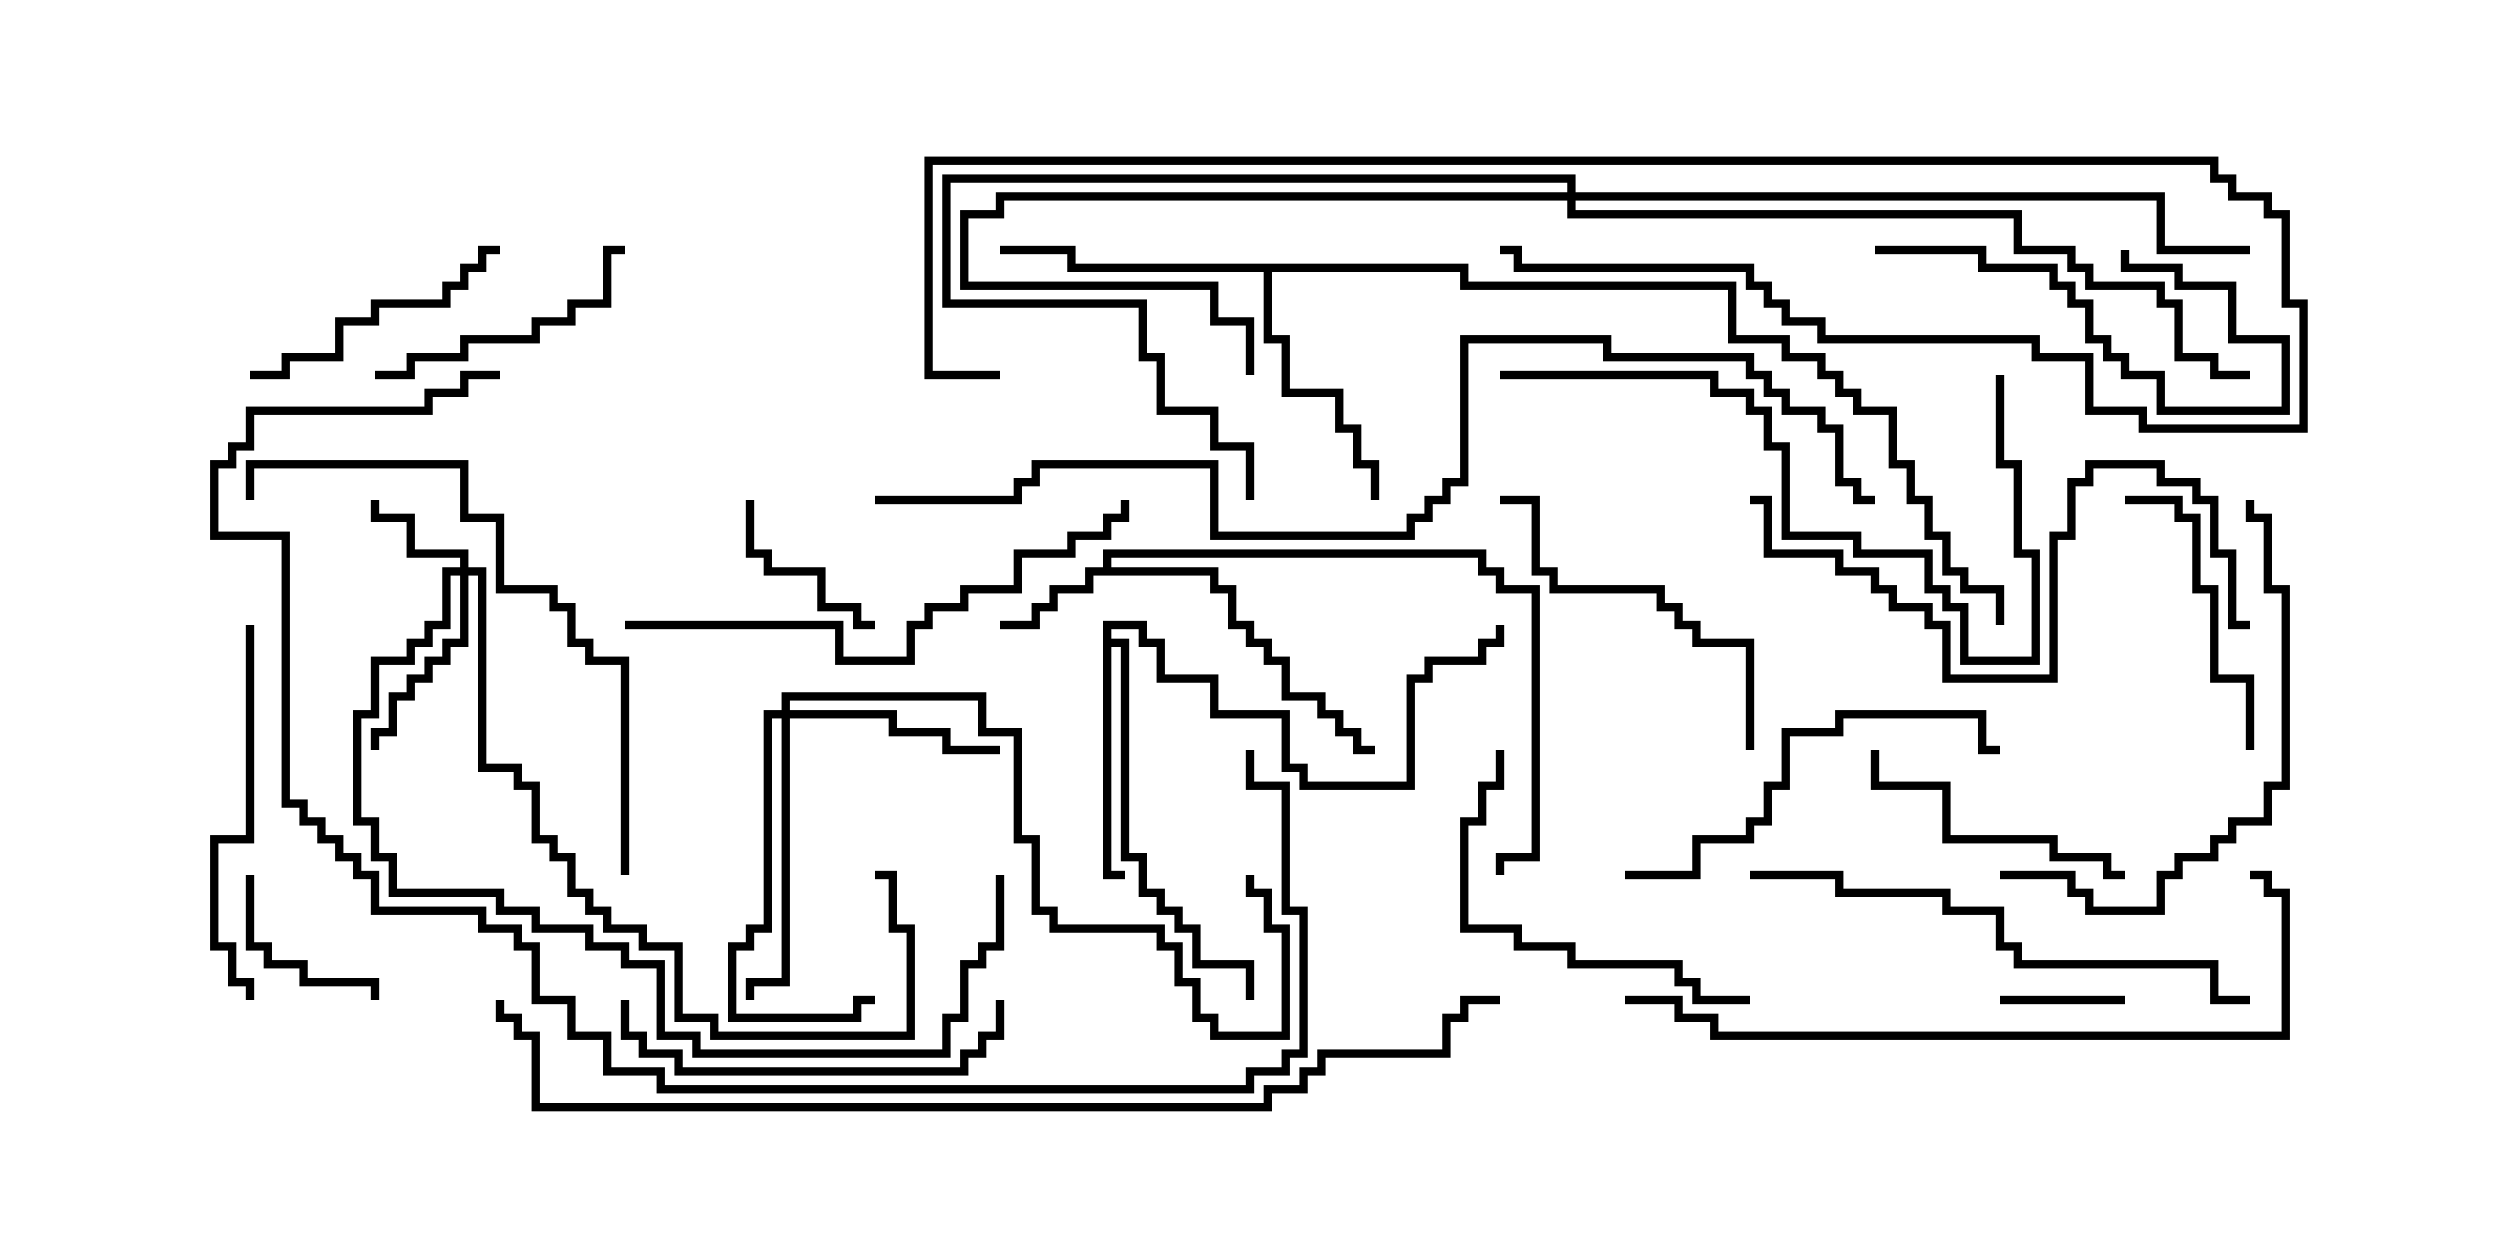 <svg version="1.1" width="30" height="15" xmlns="http://www.w3.org/2000/svg"><path d="M13.236,6.807L13.236,6.593L17.836,6.593L17.836,6.807L18.05,6.807L18.05,7.021L18.479,7.021L18.479,10.336L18.05,10.336L18.05,10.5L17.95,10.5L17.95,10.236L18.379,10.236L18.379,7.121L17.95,7.121L17.95,6.907L17.736,6.907L17.736,6.693L13.336,6.693L13.336,6.807L14.621,6.807L14.621,7.021L14.836,7.021L14.836,7.45L15.05,7.45L15.05,7.664L15.264,7.664L15.264,7.879L15.479,7.879L15.479,8.307L15.907,8.307L15.907,8.521L16.121,8.521L16.121,8.736L16.336,8.736L16.336,8.95L16.5,8.95L16.5,9.05L16.236,9.05L16.236,8.836L16.021,8.836L16.021,8.621L15.807,8.621L15.807,8.407L15.379,8.407L15.379,7.979L15.164,7.979L15.164,7.764L14.95,7.764L14.95,7.55L14.736,7.55L14.736,7.121L14.521,7.121L14.521,6.907L13.121,6.907L13.121,7.121L12.693,7.121L12.693,7.336L12.479,7.336L12.479,7.55L12,7.55L12,7.45L12.379,7.45L12.379,7.236L12.593,7.236L12.593,7.021L13.021,7.021L13.021,6.807z" stroke="none"/><path d="M13.236,7.45L13.764,7.45L13.764,7.664L13.979,7.664L13.979,8.093L14.621,8.093L14.621,8.521L15.479,8.521L15.479,9.164L15.693,9.164L15.693,9.379L16.879,9.379L16.879,8.093L17.093,8.093L17.093,7.879L17.736,7.879L17.736,7.664L17.95,7.664L17.95,7.5L18.05,7.5L18.05,7.764L17.836,7.764L17.836,7.979L17.193,7.979L17.193,8.193L16.979,8.193L16.979,9.479L15.593,9.479L15.593,9.264L15.379,9.264L15.379,8.621L14.521,8.621L14.521,8.193L13.879,8.193L13.879,7.764L13.664,7.764L13.664,7.55L13.336,7.55L13.336,7.664L13.55,7.664L13.55,10.236L13.764,10.236L13.764,10.664L13.979,10.664L13.979,10.879L14.193,10.879L14.193,11.093L14.407,11.093L14.407,11.521L15.05,11.521L15.05,12L14.95,12L14.95,11.621L14.307,11.621L14.307,11.193L14.093,11.193L14.093,10.979L13.879,10.979L13.879,10.764L13.664,10.764L13.664,10.336L13.45,10.336L13.45,7.764L13.336,7.764L13.336,10.45L13.5,10.45L13.5,10.55L13.236,10.55z" stroke="none"/><path d="M17.621,3.164L17.621,3.379L20.836,3.379L20.836,4.021L21.479,4.021L21.479,4.236L21.907,4.236L21.907,4.45L22.121,4.45L22.121,4.664L22.336,4.664L22.336,4.879L22.764,4.879L22.764,5.521L22.979,5.521L22.979,5.95L23.193,5.95L23.193,6.379L23.407,6.379L23.407,6.807L23.621,6.807L23.621,7.021L24.05,7.021L24.05,7.5L23.95,7.5L23.95,7.121L23.521,7.121L23.521,6.907L23.307,6.907L23.307,6.479L23.093,6.479L23.093,6.05L22.879,6.05L22.879,5.621L22.664,5.621L22.664,4.979L22.236,4.979L22.236,4.764L22.021,4.764L22.021,4.55L21.807,4.55L21.807,4.336L21.379,4.336L21.379,4.121L20.736,4.121L20.736,3.479L17.521,3.479L17.521,3.264L15.264,3.264L15.264,4.021L15.479,4.021L15.479,4.664L16.121,4.664L16.121,5.093L16.336,5.093L16.336,5.521L16.55,5.521L16.55,6L16.45,6L16.45,5.621L16.236,5.621L16.236,5.193L16.021,5.193L16.021,4.764L15.379,4.764L15.379,4.121L15.164,4.121L15.164,3.264L12.807,3.264L12.807,3.05L12,3.05L12,2.95L12.907,2.95L12.907,3.164z" stroke="none"/><path d="M5.521,6.807L5.521,6.693L4.879,6.693L4.879,6.264L4.45,6.264L4.45,6L4.55,6L4.55,6.164L4.979,6.164L4.979,6.593L5.621,6.593L5.621,6.807L5.836,6.807L5.836,9.164L6.264,9.164L6.264,9.379L6.479,9.379L6.479,10.021L6.693,10.021L6.693,10.236L6.907,10.236L6.907,10.664L7.121,10.664L7.121,10.879L7.336,10.879L7.336,11.093L7.764,11.093L7.764,11.307L8.193,11.307L8.193,12.164L8.621,12.164L8.621,12.379L10.879,12.379L10.879,11.193L10.664,11.193L10.664,10.55L10.5,10.55L10.5,10.45L10.764,10.45L10.764,11.093L10.979,11.093L10.979,12.479L8.521,12.479L8.521,12.264L8.093,12.264L8.093,11.407L7.664,11.407L7.664,11.193L7.236,11.193L7.236,10.979L7.021,10.979L7.021,10.764L6.807,10.764L6.807,10.336L6.593,10.336L6.593,10.121L6.379,10.121L6.379,9.479L6.164,9.479L6.164,9.264L5.736,9.264L5.736,6.907L5.621,6.907L5.621,7.764L5.407,7.764L5.407,7.979L5.193,7.979L5.193,8.193L4.979,8.193L4.979,8.407L4.764,8.407L4.764,8.836L4.55,8.836L4.55,9L4.45,9L4.45,8.736L4.664,8.736L4.664,8.307L4.879,8.307L4.879,8.093L5.093,8.093L5.093,7.879L5.307,7.879L5.307,7.664L5.521,7.664L5.521,6.907L5.407,6.907L5.407,7.55L5.193,7.55L5.193,7.764L4.979,7.764L4.979,7.979L4.55,7.979L4.55,8.621L4.336,8.621L4.336,9.807L4.55,9.807L4.55,10.236L4.764,10.236L4.764,10.664L6.05,10.664L6.05,10.879L6.479,10.879L6.479,11.093L7.121,11.093L7.121,11.307L7.55,11.307L7.55,11.521L7.979,11.521L7.979,12.379L8.407,12.379L8.407,12.593L11.307,12.593L11.307,12.164L11.521,12.164L11.521,11.521L11.736,11.521L11.736,11.307L11.95,11.307L11.95,10.5L12.05,10.5L12.05,11.407L11.836,11.407L11.836,11.621L11.621,11.621L11.621,12.264L11.407,12.264L11.407,12.693L8.307,12.693L8.307,12.479L7.879,12.479L7.879,11.621L7.45,11.621L7.45,11.407L7.021,11.407L7.021,11.193L6.379,11.193L6.379,10.979L5.95,10.979L5.95,10.764L4.664,10.764L4.664,10.336L4.45,10.336L4.45,9.907L4.236,9.907L4.236,8.521L4.45,8.521L4.45,7.879L4.879,7.879L4.879,7.664L5.093,7.664L5.093,7.45L5.307,7.45L5.307,6.807z" stroke="none"/><path d="M9.379,8.521L9.379,8.307L11.836,8.307L11.836,8.736L12.264,8.736L12.264,10.021L12.479,10.021L12.479,10.879L12.693,10.879L12.693,11.093L13.979,11.093L13.979,11.307L14.193,11.307L14.193,11.736L14.407,11.736L14.407,12.164L14.621,12.164L14.621,12.379L15.379,12.379L15.379,11.193L15.164,11.193L15.164,10.764L14.95,10.764L14.95,10.5L15.05,10.5L15.05,10.664L15.264,10.664L15.264,11.093L15.479,11.093L15.479,12.479L14.521,12.479L14.521,12.264L14.307,12.264L14.307,11.836L14.093,11.836L14.093,11.407L13.879,11.407L13.879,11.193L12.593,11.193L12.593,10.979L12.379,10.979L12.379,10.121L12.164,10.121L12.164,8.836L11.736,8.836L11.736,8.407L9.479,8.407L9.479,8.521L10.764,8.521L10.764,8.736L11.407,8.736L11.407,8.95L12,8.95L12,9.05L11.307,9.05L11.307,8.836L10.664,8.836L10.664,8.621L9.479,8.621L9.479,11.836L9.05,11.836L9.05,12L8.95,12L8.95,11.736L9.379,11.736L9.379,8.621L9.264,8.621L9.264,11.193L9.05,11.193L9.05,11.407L8.836,11.407L8.836,12.164L10.236,12.164L10.236,11.95L10.5,11.95L10.5,12.05L10.336,12.05L10.336,12.264L8.736,12.264L8.736,11.307L8.95,11.307L8.95,11.093L9.164,11.093L9.164,8.521z" stroke="none"/><path d="M18.807,2.307L18.807,2.193L11.407,2.193L11.407,3.593L13.764,3.593L13.764,4.236L13.979,4.236L13.979,4.879L14.621,4.879L14.621,5.307L15.05,5.307L15.05,6L14.95,6L14.95,5.407L14.521,5.407L14.521,4.979L13.879,4.979L13.879,4.336L13.664,4.336L13.664,3.693L11.307,3.693L11.307,2.093L18.907,2.093L18.907,2.307L25.979,2.307L25.979,2.95L27,2.95L27,3.05L25.879,3.05L25.879,2.407L18.907,2.407L18.907,2.521L24.264,2.521L24.264,2.95L24.907,2.95L24.907,3.164L25.121,3.164L25.121,3.379L25.979,3.379L25.979,3.593L26.193,3.593L26.193,4.236L26.621,4.236L26.621,4.45L27,4.45L27,4.55L26.521,4.55L26.521,4.336L26.093,4.336L26.093,3.693L25.879,3.693L25.879,3.479L25.021,3.479L25.021,3.264L24.807,3.264L24.807,3.05L24.164,3.05L24.164,2.621L18.807,2.621L18.807,2.407L12.05,2.407L12.05,2.621L11.621,2.621L11.621,3.379L14.621,3.379L14.621,3.807L15.05,3.807L15.05,4.5L14.95,4.5L14.95,3.907L14.521,3.907L14.521,3.479L11.521,3.479L11.521,2.521L11.95,2.521L11.95,2.307z" stroke="none"/><path d="M25.5,11.95L25.5,12.05L24,12.05L24,11.95z" stroke="none"/><path d="M8.95,6L9.05,6L9.05,6.593L9.264,6.593L9.264,6.807L9.907,6.807L9.907,7.236L10.336,7.236L10.336,7.45L10.5,7.45L10.5,7.55L10.236,7.55L10.236,7.336L9.807,7.336L9.807,6.907L9.164,6.907L9.164,6.693L8.95,6.693z" stroke="none"/><path d="M2.95,10.5L3.05,10.5L3.05,11.307L3.264,11.307L3.264,11.521L3.693,11.521L3.693,11.736L4.55,11.736L4.55,12L4.45,12L4.45,11.836L3.593,11.836L3.593,11.621L3.164,11.621L3.164,11.407L2.95,11.407z" stroke="none"/><path d="M22.5,3.05L22.5,2.95L23.836,2.95L23.836,3.164L24.693,3.164L24.693,3.379L24.907,3.379L24.907,3.593L25.121,3.593L25.121,4.021L25.336,4.021L25.336,4.236L25.55,4.236L25.55,4.45L25.979,4.45L25.979,4.879L27.379,4.879L27.379,4.121L26.736,4.121L26.736,3.479L26.093,3.479L26.093,3.264L25.45,3.264L25.45,3L25.55,3L25.55,3.164L26.193,3.164L26.193,3.379L26.836,3.379L26.836,4.021L27.479,4.021L27.479,4.979L25.879,4.979L25.879,4.55L25.45,4.55L25.45,4.336L25.236,4.336L25.236,4.121L25.021,4.121L25.021,3.693L24.807,3.693L24.807,3.479L24.593,3.479L24.593,3.264L23.736,3.264L23.736,3.05z" stroke="none"/><path d="M4.5,4.55L4.5,4.45L4.879,4.45L4.879,4.236L5.521,4.236L5.521,4.021L6.379,4.021L6.379,3.807L6.807,3.807L6.807,3.593L7.236,3.593L7.236,2.95L7.5,2.95L7.5,3.05L7.336,3.05L7.336,3.693L6.907,3.693L6.907,3.907L6.479,3.907L6.479,4.121L5.621,4.121L5.621,4.336L4.979,4.336L4.979,4.55z" stroke="none"/><path d="M25.5,10.45L25.5,10.55L25.236,10.55L25.236,10.336L24.593,10.336L24.593,10.121L23.307,10.121L23.307,9.479L22.45,9.479L22.45,9L22.55,9L22.55,9.379L23.407,9.379L23.407,10.021L24.693,10.021L24.693,10.236L25.336,10.236L25.336,10.45z" stroke="none"/><path d="M3,4.55L3,4.45L3.379,4.45L3.379,4.236L4.021,4.236L4.021,3.807L4.45,3.807L4.45,3.593L5.307,3.593L5.307,3.379L5.521,3.379L5.521,3.164L5.736,3.164L5.736,2.95L6,2.95L6,3.05L5.836,3.05L5.836,3.264L5.621,3.264L5.621,3.479L5.407,3.479L5.407,3.693L4.55,3.693L4.55,3.907L4.121,3.907L4.121,4.336L3.479,4.336L3.479,4.55z" stroke="none"/><path d="M27.05,9L26.95,9L26.95,8.193L26.521,8.193L26.521,7.121L26.307,7.121L26.307,6.264L26.093,6.264L26.093,6.05L25.5,6.05L25.5,5.95L26.193,5.95L26.193,6.164L26.407,6.164L26.407,7.021L26.621,7.021L26.621,8.093L27.05,8.093z" stroke="none"/><path d="M21.05,9L20.95,9L20.95,7.764L20.307,7.764L20.307,7.55L20.093,7.55L20.093,7.336L19.879,7.336L19.879,7.121L18.593,7.121L18.593,6.907L18.379,6.907L18.379,6.05L18,6.05L18,5.95L18.479,5.95L18.479,6.807L18.693,6.807L18.693,7.021L19.979,7.021L19.979,7.236L20.193,7.236L20.193,7.45L20.407,7.45L20.407,7.664L21.05,7.664z" stroke="none"/><path d="M21,11.95L21,12.05L20.307,12.05L20.307,11.836L20.093,11.836L20.093,11.621L18.807,11.621L18.807,11.407L18.164,11.407L18.164,11.193L17.521,11.193L17.521,9.807L17.736,9.807L17.736,9.379L17.95,9.379L17.95,9L18.05,9L18.05,9.479L17.836,9.479L17.836,9.907L17.621,9.907L17.621,11.093L18.264,11.093L18.264,11.307L18.907,11.307L18.907,11.521L20.193,11.521L20.193,11.736L20.407,11.736L20.407,11.95z" stroke="none"/><path d="M2.95,7.5L3.05,7.5L3.05,10.121L2.621,10.121L2.621,11.307L2.836,11.307L2.836,11.736L3.05,11.736L3.05,12L2.95,12L2.95,11.836L2.736,11.836L2.736,11.407L2.521,11.407L2.521,10.021L2.95,10.021z" stroke="none"/><path d="M11.95,12L12.05,12L12.05,12.479L11.836,12.479L11.836,12.693L11.621,12.693L11.621,12.907L8.093,12.907L8.093,12.693L7.664,12.693L7.664,12.479L7.45,12.479L7.45,12L7.55,12L7.55,12.379L7.764,12.379L7.764,12.593L8.193,12.593L8.193,12.807L11.521,12.807L11.521,12.593L11.736,12.593L11.736,12.379L11.95,12.379z" stroke="none"/><path d="M19.5,10.55L19.5,10.45L20.307,10.45L20.307,10.021L20.95,10.021L20.95,9.807L21.164,9.807L21.164,9.379L21.379,9.379L21.379,8.736L22.021,8.736L22.021,8.521L23.836,8.521L23.836,8.95L24,8.95L24,9.05L23.736,9.05L23.736,8.621L22.121,8.621L22.121,8.836L21.479,8.836L21.479,9.479L21.264,9.479L21.264,9.907L21.05,9.907L21.05,10.121L20.407,10.121L20.407,10.55z" stroke="none"/><path d="M24,10.55L24,10.45L24.907,10.45L24.907,10.664L25.121,10.664L25.121,10.879L25.879,10.879L25.879,10.45L26.093,10.45L26.093,10.236L26.521,10.236L26.521,10.021L26.736,10.021L26.736,9.807L27.164,9.807L27.164,9.379L27.379,9.379L27.379,7.121L27.164,7.121L27.164,6.264L26.95,6.264L26.95,6L27.05,6L27.05,6.164L27.264,6.164L27.264,7.021L27.479,7.021L27.479,9.479L27.264,9.479L27.264,9.907L26.836,9.907L26.836,10.121L26.621,10.121L26.621,10.336L26.193,10.336L26.193,10.55L25.979,10.55L25.979,10.979L25.021,10.979L25.021,10.764L24.807,10.764L24.807,10.55z" stroke="none"/><path d="M18,4.55L18,4.45L20.621,4.45L20.621,4.664L21.05,4.664L21.05,4.879L21.264,4.879L21.264,5.307L21.479,5.307L21.479,6.379L22.336,6.379L22.336,6.593L23.193,6.593L23.193,7.021L23.407,7.021L23.407,7.236L23.621,7.236L23.621,7.879L24.379,7.879L24.379,6.693L24.164,6.693L24.164,5.621L23.95,5.621L23.95,4.5L24.05,4.5L24.05,5.521L24.264,5.521L24.264,6.593L24.479,6.593L24.479,7.979L23.521,7.979L23.521,7.336L23.307,7.336L23.307,7.121L23.093,7.121L23.093,6.693L22.236,6.693L22.236,6.479L21.379,6.479L21.379,5.407L21.164,5.407L21.164,4.979L20.95,4.979L20.95,4.764L20.521,4.764L20.521,4.55z" stroke="none"/><path d="M21,10.55L21,10.45L22.121,10.45L22.121,10.664L23.407,10.664L23.407,10.879L24.05,10.879L24.05,11.307L24.264,11.307L24.264,11.521L26.621,11.521L26.621,11.95L27,11.95L27,12.05L26.521,12.05L26.521,11.621L24.164,11.621L24.164,11.407L23.95,11.407L23.95,10.979L23.307,10.979L23.307,10.764L22.021,10.764L22.021,10.55z" stroke="none"/><path d="M21,6.05L21,5.95L21.264,5.95L21.264,6.593L22.121,6.593L22.121,6.807L22.55,6.807L22.55,7.021L22.764,7.021L22.764,7.236L23.193,7.236L23.193,7.45L23.407,7.45L23.407,8.093L24.593,8.093L24.593,6.379L24.807,6.379L24.807,5.736L25.021,5.736L25.021,5.521L25.979,5.521L25.979,5.736L26.407,5.736L26.407,5.95L26.621,5.95L26.621,6.593L26.836,6.593L26.836,7.45L27,7.45L27,7.55L26.736,7.55L26.736,6.693L26.521,6.693L26.521,6.05L26.307,6.05L26.307,5.836L25.879,5.836L25.879,5.621L25.121,5.621L25.121,5.836L24.907,5.836L24.907,6.479L24.693,6.479L24.693,8.193L23.307,8.193L23.307,7.55L23.093,7.55L23.093,7.336L22.664,7.336L22.664,7.121L22.45,7.121L22.45,6.907L22.021,6.907L22.021,6.693L21.164,6.693L21.164,6.05z" stroke="none"/><path d="M7.5,7.55L7.5,7.45L10.121,7.45L10.121,7.879L10.879,7.879L10.879,7.45L11.093,7.45L11.093,7.236L11.521,7.236L11.521,7.021L12.164,7.021L12.164,6.593L12.807,6.593L12.807,6.379L13.236,6.379L13.236,6.164L13.45,6.164L13.45,6L13.55,6L13.55,6.264L13.336,6.264L13.336,6.479L12.907,6.479L12.907,6.693L12.264,6.693L12.264,7.121L11.621,7.121L11.621,7.336L11.193,7.336L11.193,7.55L10.979,7.55L10.979,7.979L10.021,7.979L10.021,7.55z" stroke="none"/><path d="M12,4.45L12,4.55L11.093,4.55L11.093,1.879L26.621,1.879L26.621,2.093L26.836,2.093L26.836,2.307L27.264,2.307L27.264,2.521L27.479,2.521L27.479,3.593L27.693,3.593L27.693,5.193L25.664,5.193L25.664,4.979L25.021,4.979L25.021,4.336L24.379,4.336L24.379,4.121L21.807,4.121L21.807,3.907L21.379,3.907L21.379,3.693L21.164,3.693L21.164,3.479L20.95,3.479L20.95,3.264L18.164,3.264L18.164,3.05L18,3.05L18,2.95L18.264,2.95L18.264,3.164L21.05,3.164L21.05,3.379L21.264,3.379L21.264,3.593L21.479,3.593L21.479,3.807L21.907,3.807L21.907,4.021L24.479,4.021L24.479,4.236L25.121,4.236L25.121,4.879L25.764,4.879L25.764,5.093L27.593,5.093L27.593,3.693L27.379,3.693L27.379,2.621L27.164,2.621L27.164,2.407L26.736,2.407L26.736,2.193L26.521,2.193L26.521,1.979L11.193,1.979L11.193,4.45z" stroke="none"/><path d="M7.55,10.5L7.45,10.5L7.45,7.979L7.021,7.979L7.021,7.764L6.807,7.764L6.807,7.336L6.593,7.336L6.593,7.121L5.95,7.121L5.95,6.264L5.521,6.264L5.521,5.621L3.05,5.621L3.05,6L2.95,6L2.95,5.521L5.621,5.521L5.621,6.164L6.05,6.164L6.05,7.021L6.693,7.021L6.693,7.236L6.907,7.236L6.907,7.664L7.121,7.664L7.121,7.879L7.55,7.879z" stroke="none"/><path d="M19.5,12.05L19.5,11.95L20.193,11.95L20.193,12.164L20.621,12.164L20.621,12.379L27.379,12.379L27.379,10.764L27.164,10.764L27.164,10.55L27,10.55L27,10.45L27.264,10.45L27.264,10.664L27.479,10.664L27.479,12.479L20.521,12.479L20.521,12.264L20.093,12.264L20.093,12.05z" stroke="none"/><path d="M6,4.45L6,4.55L5.621,4.55L5.621,4.764L5.193,4.764L5.193,4.979L3.05,4.979L3.05,5.407L2.836,5.407L2.836,5.621L2.621,5.621L2.621,6.379L3.479,6.379L3.479,9.593L3.693,9.593L3.693,9.807L3.907,9.807L3.907,10.021L4.121,10.021L4.121,10.236L4.336,10.236L4.336,10.45L4.55,10.45L4.55,10.879L5.836,10.879L5.836,11.093L6.264,11.093L6.264,11.307L6.479,11.307L6.479,11.95L6.907,11.95L6.907,12.379L7.336,12.379L7.336,12.807L7.979,12.807L7.979,13.021L14.95,13.021L14.95,12.807L15.379,12.807L15.379,12.593L15.593,12.593L15.593,10.979L15.379,10.979L15.379,9.479L14.95,9.479L14.95,9L15.05,9L15.05,9.379L15.479,9.379L15.479,10.879L15.693,10.879L15.693,12.693L15.479,12.693L15.479,12.907L15.05,12.907L15.05,13.121L7.879,13.121L7.879,12.907L7.236,12.907L7.236,12.479L6.807,12.479L6.807,12.05L6.379,12.05L6.379,11.407L6.164,11.407L6.164,11.193L5.736,11.193L5.736,10.979L4.45,10.979L4.45,10.55L4.236,10.55L4.236,10.336L4.021,10.336L4.021,10.121L3.807,10.121L3.807,9.907L3.593,9.907L3.593,9.693L3.379,9.693L3.379,6.479L2.521,6.479L2.521,5.521L2.736,5.521L2.736,5.307L2.95,5.307L2.95,4.879L5.093,4.879L5.093,4.664L5.521,4.664L5.521,4.45z" stroke="none"/><path d="M22.5,5.95L22.5,6.05L22.236,6.05L22.236,5.836L22.021,5.836L22.021,5.193L21.807,5.193L21.807,4.979L21.379,4.979L21.379,4.764L21.164,4.764L21.164,4.55L20.95,4.55L20.95,4.336L19.236,4.336L19.236,4.121L17.621,4.121L17.621,5.836L17.407,5.836L17.407,6.05L17.193,6.05L17.193,6.264L16.979,6.264L16.979,6.479L14.521,6.479L14.521,5.621L12.479,5.621L12.479,5.836L12.264,5.836L12.264,6.05L10.5,6.05L10.5,5.95L12.164,5.95L12.164,5.736L12.379,5.736L12.379,5.521L14.621,5.521L14.621,6.379L16.879,6.379L16.879,6.164L17.093,6.164L17.093,5.95L17.307,5.95L17.307,5.736L17.521,5.736L17.521,4.021L19.336,4.021L19.336,4.236L21.05,4.236L21.05,4.45L21.264,4.45L21.264,4.664L21.479,4.664L21.479,4.879L21.907,4.879L21.907,5.093L22.121,5.093L22.121,5.736L22.336,5.736L22.336,5.95z" stroke="none"/><path d="M18,11.95L18,12.05L17.621,12.05L17.621,12.264L17.407,12.264L17.407,12.693L15.907,12.693L15.907,12.907L15.693,12.907L15.693,13.121L15.264,13.121L15.264,13.336L6.379,13.336L6.379,12.479L6.164,12.479L6.164,12.264L5.95,12.264L5.95,12L6.05,12L6.05,12.164L6.264,12.164L6.264,12.379L6.479,12.379L6.479,13.236L15.164,13.236L15.164,13.021L15.593,13.021L15.593,12.807L15.807,12.807L15.807,12.593L17.307,12.593L17.307,12.164L17.521,12.164L17.521,11.95z" stroke="none"/></svg>